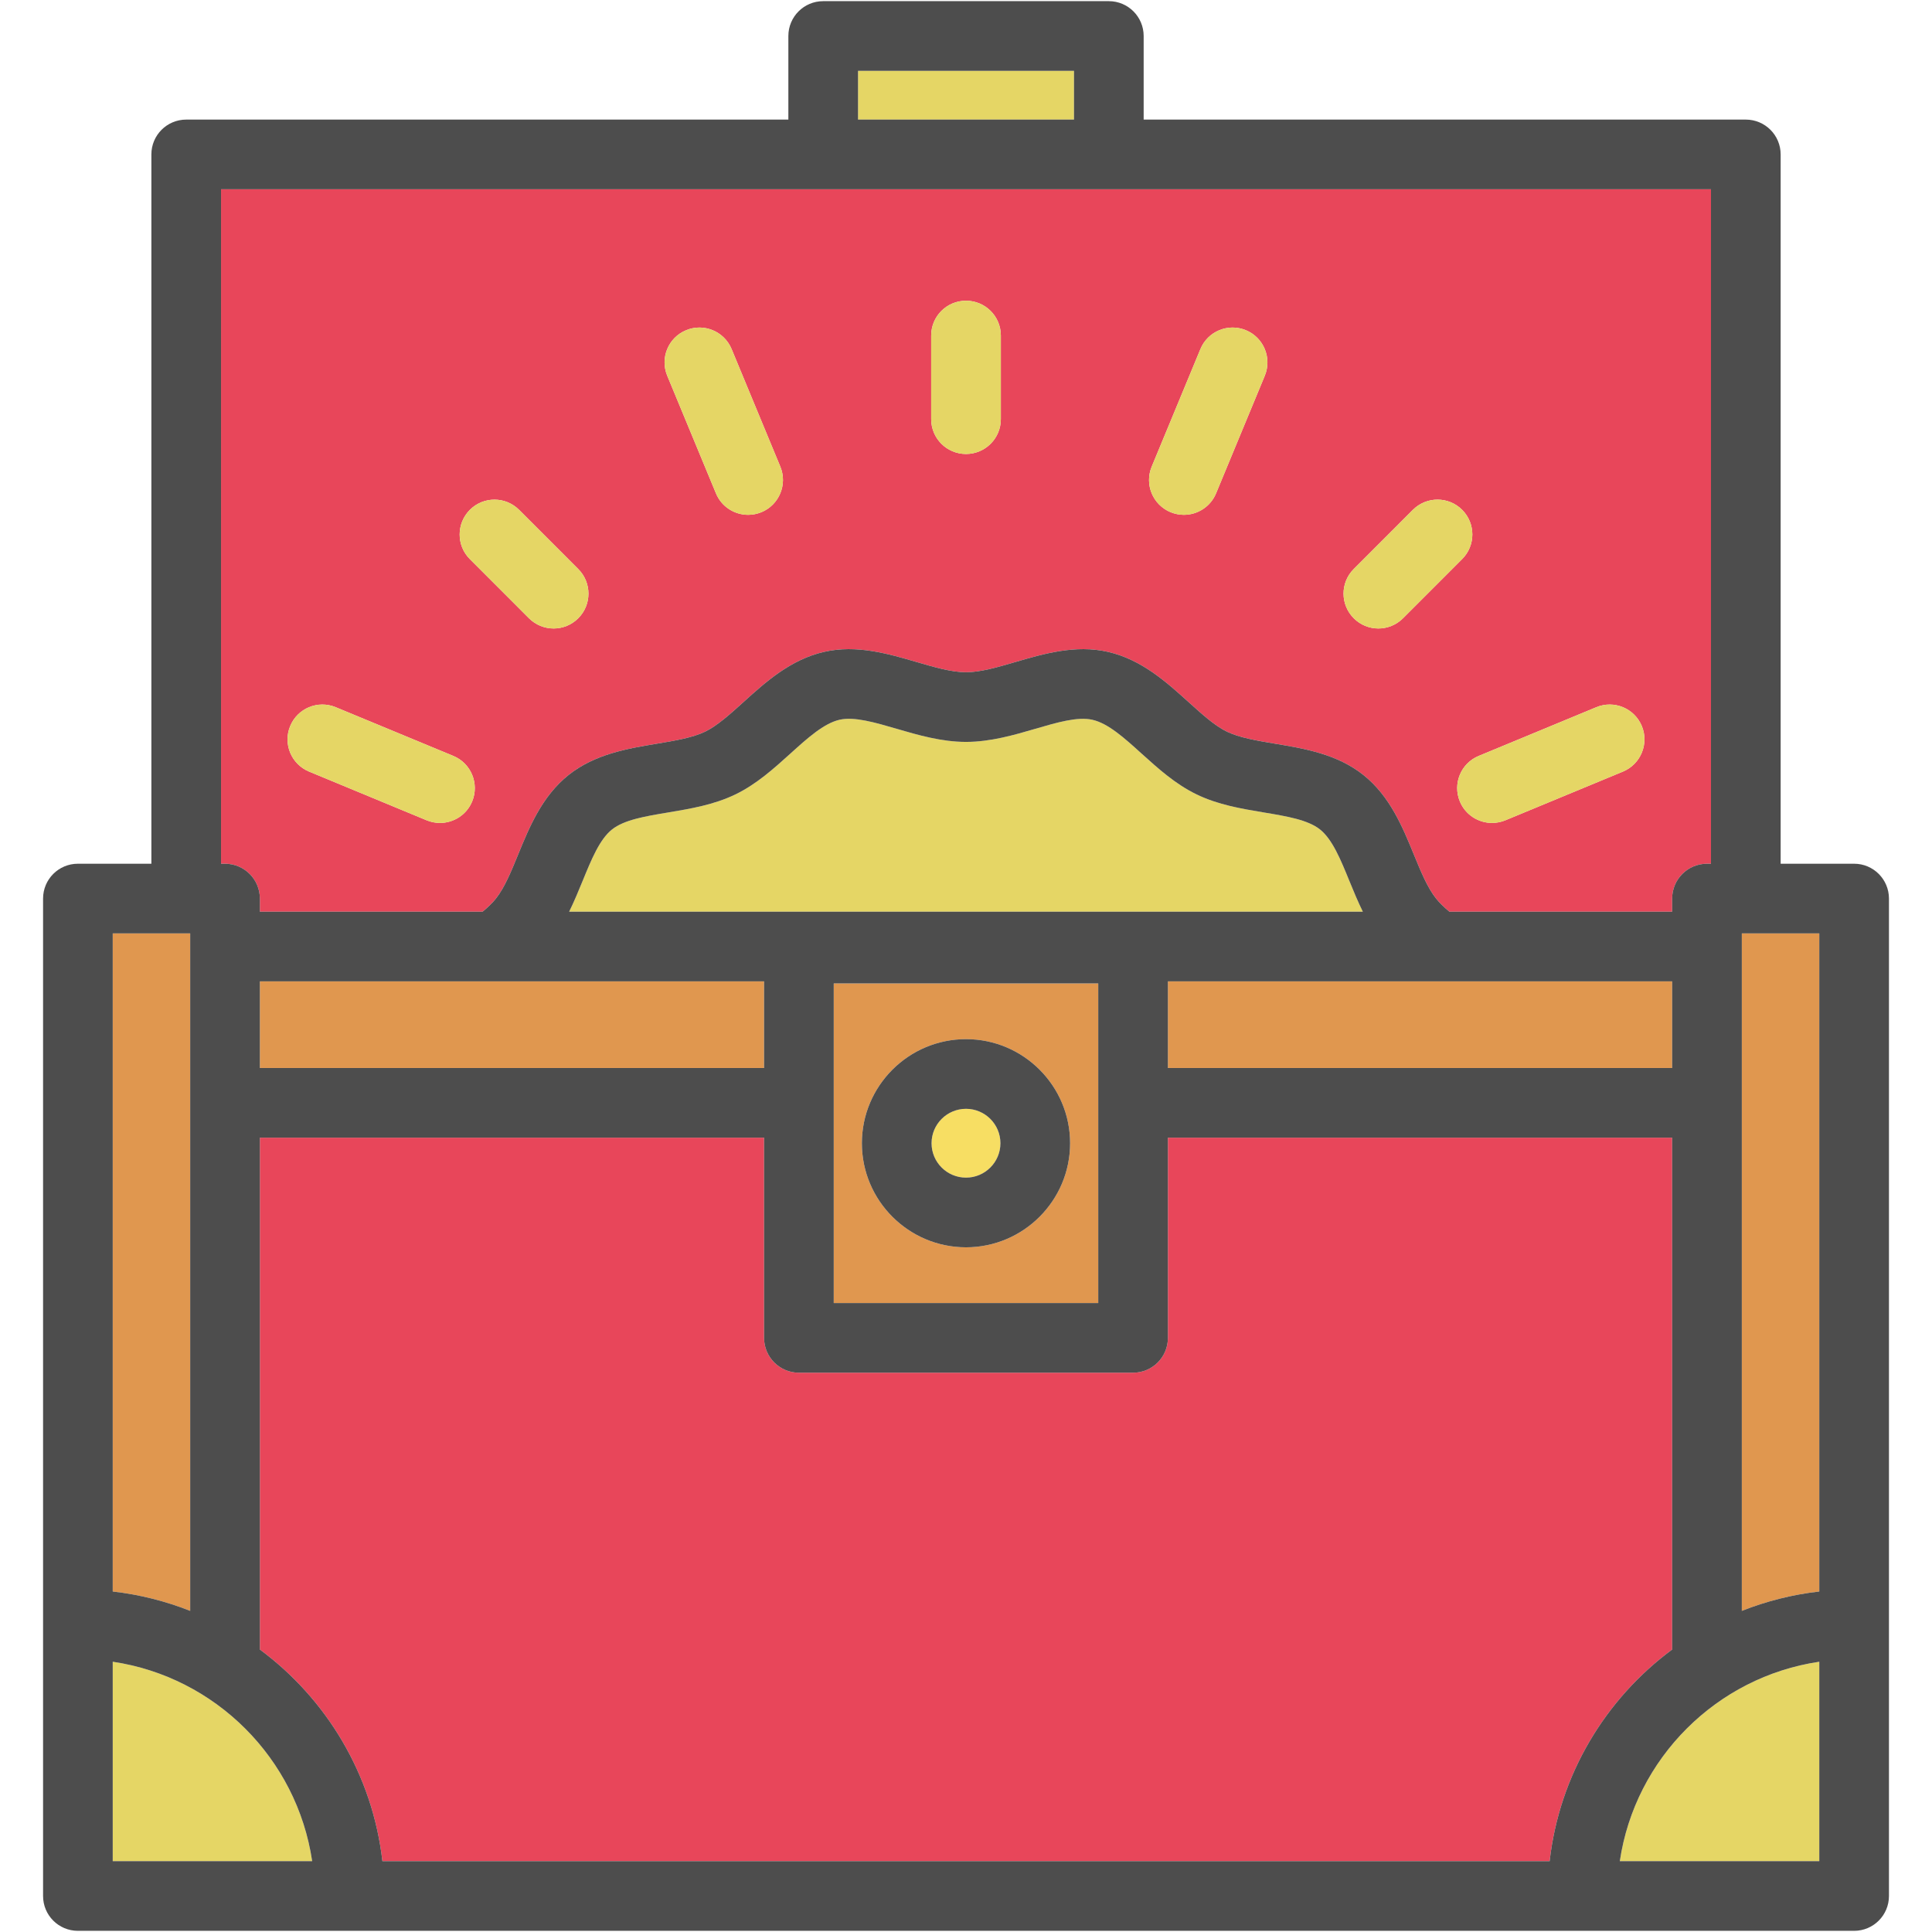 <svg version="1.1" id="Capa_1" xmlns="http://www.w3.org/2000/svg" xmlns:xlink="http://www.w3.org/1999/xlink" x="0px" y="0px"
            viewBox="0 0 415.98 415.98" xml:space="preserve">
            <g>
                <g id="XMLID_13_">
                    <g>
                        <rect x="184.743" y="15.249" style="fill:#E5D665;" width="46.5" height="10.5" />
                        <path style="fill:#E8465A;"
                            d="M368.393,40.749v145.22h-0.86c-4.15,0-7.5,3.36-7.5,7.5v2.83h-47.96
				c-1.23-1.02-2.15-1.93-2.86-2.82c-1.87-2.34-3.29-5.82-4.8-9.5c-2.41-5.88-5.13-12.54-10.84-17.1
				c-5.67-4.53-12.76-5.71-19.01-6.75c-3.94-0.66-7.66-1.28-10.39-2.59c-2.63-1.27-5.37-3.76-8.28-6.39
				c-4.75-4.29-10.13-9.16-17.36-10.8c-6.97-1.59-13.81,0.41-19.84,2.17c-3.89,1.14-7.57,2.22-10.7,2.22s-6.81-1.08-10.71-2.22
				c-6.03-1.76-12.86-3.76-19.83-2.17c-7.23,1.64-12.62,6.51-17.36,10.8c-2.91,2.63-5.66,5.12-8.28,6.39
				c-2.73,1.31-6.46,1.93-10.4,2.59c-6.25,1.04-13.33,2.22-19.01,6.75c-5.71,4.56-8.43,11.22-10.84,17.1
				c-1.5,3.68-2.93,7.16-4.8,9.51c-0.71,0.89-1.63,1.79-2.86,2.81h-47.95v-2.83c0-4.14-3.36-7.5-7.5-7.5h-0.86V40.749h129.65h61.5
				H368.393z M349.443,166.129c3.82-1.59,5.64-5.98,4.06-9.8c-1.59-3.83-5.97-5.65-9.8-4.06l-25.32,10.49
				c-3.83,1.58-5.65,5.97-4.06,9.8c1.19,2.89,3.99,4.63,6.93,4.63c0.96,0,1.93-0.19,2.87-0.57L349.443,166.129z M314.813,120.379
				c2.93-2.93,2.93-7.68,0-10.61s-7.68-2.93-10.61,0.01l-12.73,12.74c-2.93,2.93-2.92,7.67,0.01,10.6c1.46,1.47,3.38,2.2,5.3,2.2
				c1.92,0,3.84-0.74,5.3-2.2L314.813,120.379z M272.323,80.899c1.58-3.83-0.24-8.22-4.06-9.8c-3.83-1.59-8.22,0.23-9.8,4.06
				l-10.49,25.32c-1.59,3.82,0.23,8.21,4.06,9.8c0.94,0.38,1.91,0.57,2.86,0.57c2.95,0,5.74-1.74,6.94-4.63L272.323,80.899z
				 M215.493,90.249v-18c0-4.15-3.36-7.5-7.5-7.5c-4.15,0-7.5,3.35-7.5,7.5v18c0,4.14,3.35,7.5,7.5,7.5
				C212.133,97.749,215.493,94.389,215.493,90.249z M163.953,110.279c3.82-1.59,5.64-5.98,4.06-9.8l-10.49-25.32
				c-1.59-3.83-5.98-5.65-9.8-4.06c-3.83,1.58-5.65,5.97-4.06,9.8l10.49,25.32c1.19,2.89,3.99,4.63,6.93,4.63
				C162.043,110.849,163.013,110.659,163.953,110.279z M124.503,133.119c2.93-2.93,2.93-7.67,0-10.6l-12.73-12.74
				c-2.93-2.93-7.67-2.94-10.6-0.01s-2.94,7.68-0.01,10.61l12.73,12.74c1.47,1.46,3.39,2.2,5.31,2.2
				S123.033,134.589,124.503,133.119z M101.663,172.559c1.58-3.83-0.24-8.22-4.06-9.8l-25.32-10.49c-3.83-1.59-8.22,0.23-9.8,4.06
				c-1.59,3.82,0.23,8.21,4.06,9.8l25.32,10.49c0.94,0.38,1.91,0.57,2.86,0.57C97.673,177.189,100.463,175.449,101.663,172.559z" />
                        <path style="fill:#E8465A;" d="M360.033,244.949v110.21c-14.36,10.63-24.27,26.93-26.38,45.57H82.333
				c-2.12-18.64-12.03-34.94-26.38-45.57v-110.21h108.56v43.11c0,4.14,3.36,7.5,7.5,7.5h71.95c4.15,0,7.5-3.36,7.5-7.5v-43.11
				H360.033z" />
                        <path style="fill:#F7DE63;" d="M207.993,238.739c4.08,0,7.41,3.32,7.41,7.41s-3.33,7.41-7.41,7.41c-4.09,0-7.42-3.32-7.42-7.41
				S203.903,238.739,207.993,238.739z" />
                        <path style="fill:#E0974F;" d="M236.463,211.739v68.82h-56.95v-68.82H236.463z M230.403,246.149c0-12.36-10.06-22.41-22.41-22.41
				c-12.36,0-22.42,10.05-22.42,22.41s10.06,22.41,22.42,22.41C220.343,268.559,230.403,258.509,230.403,246.149z" />
                        <path style="fill:#E0974F;"
                            d="M40.953,200.969v145.87c-5.27-2.08-10.86-3.51-16.68-4.17v-141.7H40.953z" />
                        <polygon style="fill:#E0974F;"
                            points="164.513,211.299 164.513,229.949 55.953,229.949 55.953,211.299 57.993,211.299 			" />
                        <rect x="251.463" y="211.299" style="fill:#E0974F;" width="108.57" height="18.65" />
                        <path style="fill:#E0974F;"
                            d="M391.713,200.969v141.7c-5.83,0.66-11.42,2.09-16.68,4.17v-145.87H391.713z" />
                        <path style="fill:#E5D665;"
                            d="M391.713,357.789v42.94h-24.18h-18.77C352.043,378.599,369.583,361.059,391.713,357.789z" />
                        <path style="fill:#E5D665;"
                            d="M67.213,400.729h-18.76h-24.18v-42.94C46.393,361.069,63.933,378.599,67.213,400.729z" />
                        <path style="fill:#E5D665;" d="M293.433,196.299h-170.89c1.08-2.19,2-4.43,2.91-6.64c1.88-4.6,3.65-8.94,6.31-11.06
				c2.63-2.1,7.23-2.86,12.11-3.67c4.81-0.81,9.79-1.63,14.46-3.88c4.56-2.21,8.25-5.55,11.82-8.77c3.71-3.36,7.22-6.53,10.62-7.31
				c3.17-0.72,7.61,0.58,12.3,1.95c4.52,1.32,9.64,2.82,14.92,2.82s10.4-1.5,14.92-2.82c4.69-1.37,9.12-2.67,12.3-1.94
				c3.4,0.77,6.9,3.94,10.61,7.3c3.57,3.22,7.26,6.56,11.83,8.77c4.66,2.25,9.64,3.07,14.45,3.88c4.88,0.81,9.49,1.57,12.12,3.67
				c2.65,2.12,4.43,6.46,6.3,11.05C291.433,191.859,292.353,194.109,293.433,196.299z" />
                        <path style="fill:#4D4D4D;" d="M406.713,193.469v214.76c0,4.14-3.36,7.5-7.5,7.5h-31.68H48.453h-31.68c-4.15,0-7.5-3.36-7.5-7.5
				v-214.76c0-4.14,3.35-7.5,7.5-7.5h15.82V33.249c0-4.14,3.35-7.5,7.5-7.5h129.65v-18c0-4.14,3.36-7.5,7.5-7.5h61.5
				c4.14,0,7.5,3.36,7.5,7.5v18h129.65c4.14,0,7.5,3.36,7.5,7.5v152.72h15.82C403.353,185.969,406.713,189.329,406.713,193.469z
				 M391.713,400.729v-42.94c-22.13,3.27-39.67,20.81-42.95,42.94h18.77H391.713z M391.713,342.669v-141.7h-16.68v145.87
				C380.293,344.759,385.883,343.329,391.713,342.669z M368.393,185.969V40.749h-129.65h-61.5H47.593v145.22h0.86
				c4.14,0,7.5,3.36,7.5,7.5v2.83h47.95c1.23-1.02,2.15-1.92,2.86-2.81c1.87-2.35,3.3-5.83,4.8-9.51
				c2.41-5.88,5.13-12.54,10.84-17.1c5.68-4.53,12.76-5.71,19.01-6.75c3.94-0.66,7.67-1.28,10.4-2.59c2.62-1.27,5.37-3.76,8.28-6.39
				c4.74-4.29,10.13-9.16,17.36-10.8c6.97-1.59,13.8,0.41,19.83,2.17c3.9,1.14,7.58,2.22,10.71,2.22s6.81-1.08,10.7-2.22
				c6.03-1.76,12.87-3.76,19.84-2.17c7.23,1.64,12.61,6.51,17.36,10.8c2.91,2.63,5.65,5.12,8.28,6.39
				c2.73,1.31,6.45,1.93,10.39,2.59c6.25,1.04,13.34,2.22,19.01,6.75c5.71,4.56,8.43,11.22,10.84,17.1c1.51,3.68,2.93,7.16,4.8,9.5
				c0.71,0.89,1.63,1.8,2.86,2.82h47.96v-2.83c0-4.14,3.35-7.5,7.5-7.5H368.393z M360.033,355.159v-110.21h-108.57v43.11
				c0,4.14-3.35,7.5-7.5,7.5h-71.95c-4.14,0-7.5-3.36-7.5-7.5v-43.11H55.953v110.21c14.35,10.63,24.26,26.93,26.38,45.57h251.32
				C335.763,382.089,345.673,365.789,360.033,355.159z M360.033,229.949v-18.65h-108.57v18.65H360.033z M122.543,196.299h170.89
				c-1.08-2.19-2-4.44-2.91-6.65c-1.87-4.59-3.65-8.93-6.3-11.05c-2.63-2.1-7.24-2.86-12.12-3.67c-4.81-0.81-9.79-1.63-14.45-3.88
				c-4.57-2.21-8.26-5.55-11.83-8.77c-3.71-3.36-7.21-6.53-10.61-7.3c-3.18-0.73-7.61,0.57-12.3,1.94
				c-4.52,1.32-9.64,2.82-14.92,2.82s-10.4-1.5-14.92-2.82c-4.69-1.37-9.13-2.67-12.3-1.95c-3.4,0.78-6.91,3.95-10.62,7.31
				c-3.57,3.22-7.26,6.56-11.82,8.77c-4.67,2.25-9.65,3.07-14.46,3.88c-4.88,0.81-9.48,1.57-12.11,3.67
				c-2.66,2.12-4.43,6.46-6.31,11.06C124.543,191.869,123.623,194.109,122.543,196.299z M236.463,280.559v-68.82h-56.95v68.82
				H236.463z M231.243,25.749v-10.5h-46.5v10.5H231.243z M164.513,229.949v-18.65H57.993h-2.04v18.65H164.513z M48.453,400.729
				h18.76c-3.28-22.13-20.82-39.66-42.94-42.94v42.94H48.453z M40.953,346.839v-145.87h-16.68v141.7
				C30.093,343.329,35.683,344.759,40.953,346.839z" />
                        <path style="fill:#E5D665;"
                            d="M353.503,156.329c1.58,3.82-0.24,8.21-4.06,9.8l-25.32,10.49c-0.94,0.38-1.91,0.57-2.87,0.57
				c-2.94,0-5.74-1.74-6.93-4.63c-1.59-3.83,0.23-8.22,4.06-9.8l25.32-10.49C347.533,150.679,351.913,152.499,353.503,156.329z" />
                        <path style="fill:#E5D665;"
                            d="M314.813,109.769c2.93,2.93,2.93,7.68,0,10.61l-12.73,12.74c-1.46,1.46-3.38,2.2-5.3,2.2
				c-1.92,0-3.84-0.73-5.3-2.2c-2.93-2.93-2.94-7.67-0.01-10.6l12.73-12.74C307.133,106.839,311.883,106.839,314.813,109.769z" />
                        <path style="fill:#E5D665;"
                            d="M268.263,71.099c3.82,1.58,5.64,5.97,4.06,9.8l-10.49,25.32c-1.2,2.89-3.99,4.63-6.94,4.63
				c-0.95,0-1.92-0.19-2.86-0.57c-3.83-1.59-5.65-5.98-4.06-9.8l10.49-25.32C260.043,71.329,264.433,69.509,268.263,71.099z" />
                        <path style="fill:#4D4D4D;" d="M207.993,223.739c12.35,0,22.41,10.05,22.41,22.41s-10.06,22.41-22.41,22.41
				c-12.36,0-22.42-10.05-22.42-22.41S195.633,223.739,207.993,223.739z M215.403,246.149c0-4.09-3.33-7.41-7.41-7.41
				c-4.09,0-7.42,3.32-7.42,7.41s3.33,7.41,7.42,7.41C212.073,253.559,215.403,250.239,215.403,246.149z" />
                        <path style="fill:#E5D665;" d="M215.493,72.249v18c0,4.14-3.36,7.5-7.5,7.5c-4.15,0-7.5-3.36-7.5-7.5v-18
				c0-4.15,3.35-7.5,7.5-7.5C212.133,64.749,215.493,68.099,215.493,72.249z" />
                        <path style="fill:#E5D665;"
                            d="M168.013,100.479c1.58,3.82-0.24,8.21-4.06,9.8c-0.94,0.38-1.91,0.57-2.87,0.57
				c-2.94,0-5.74-1.74-6.93-4.63l-10.49-25.32c-1.59-3.83,0.23-8.22,4.06-9.8c3.82-1.59,8.21,0.23,9.8,4.06L168.013,100.479z" />
                        <path style="fill:#E5D665;" d="M124.503,122.519c2.93,2.93,2.93,7.67,0,10.6c-1.47,1.47-3.38,2.2-5.3,2.2s-3.84-0.74-5.31-2.2
				l-12.73-12.74c-2.93-2.93-2.92-7.68,0.01-10.61s7.67-2.92,10.6,0.01L124.503,122.519z" />
                        <path style="fill:#E5D665;"
                            d="M97.603,162.759c3.82,1.58,5.64,5.97,4.06,9.8c-1.2,2.89-3.99,4.63-6.94,4.63
				c-0.95,0-1.92-0.19-2.86-0.57l-25.32-10.49c-3.83-1.59-5.65-5.98-4.06-9.8c1.58-3.83,5.97-5.65,9.8-4.06L97.603,162.759z" />
                    </g>
                    <g>
                    </g>
                </g>
            </g>
            <g>
            </g>
            <g>
            </g>
            <g>
            </g>
            <g>
            </g>
            <g>
            </g>
            <g>
            </g>
            <g>
            </g>
            <g>
            </g>
            <g>
            </g>
            <g>
            </g>
            <g>
            </g>
            <g>
            </g>
            <g>
            </g>
            <g>
            </g>
            <g>
            </g>
        </svg>
